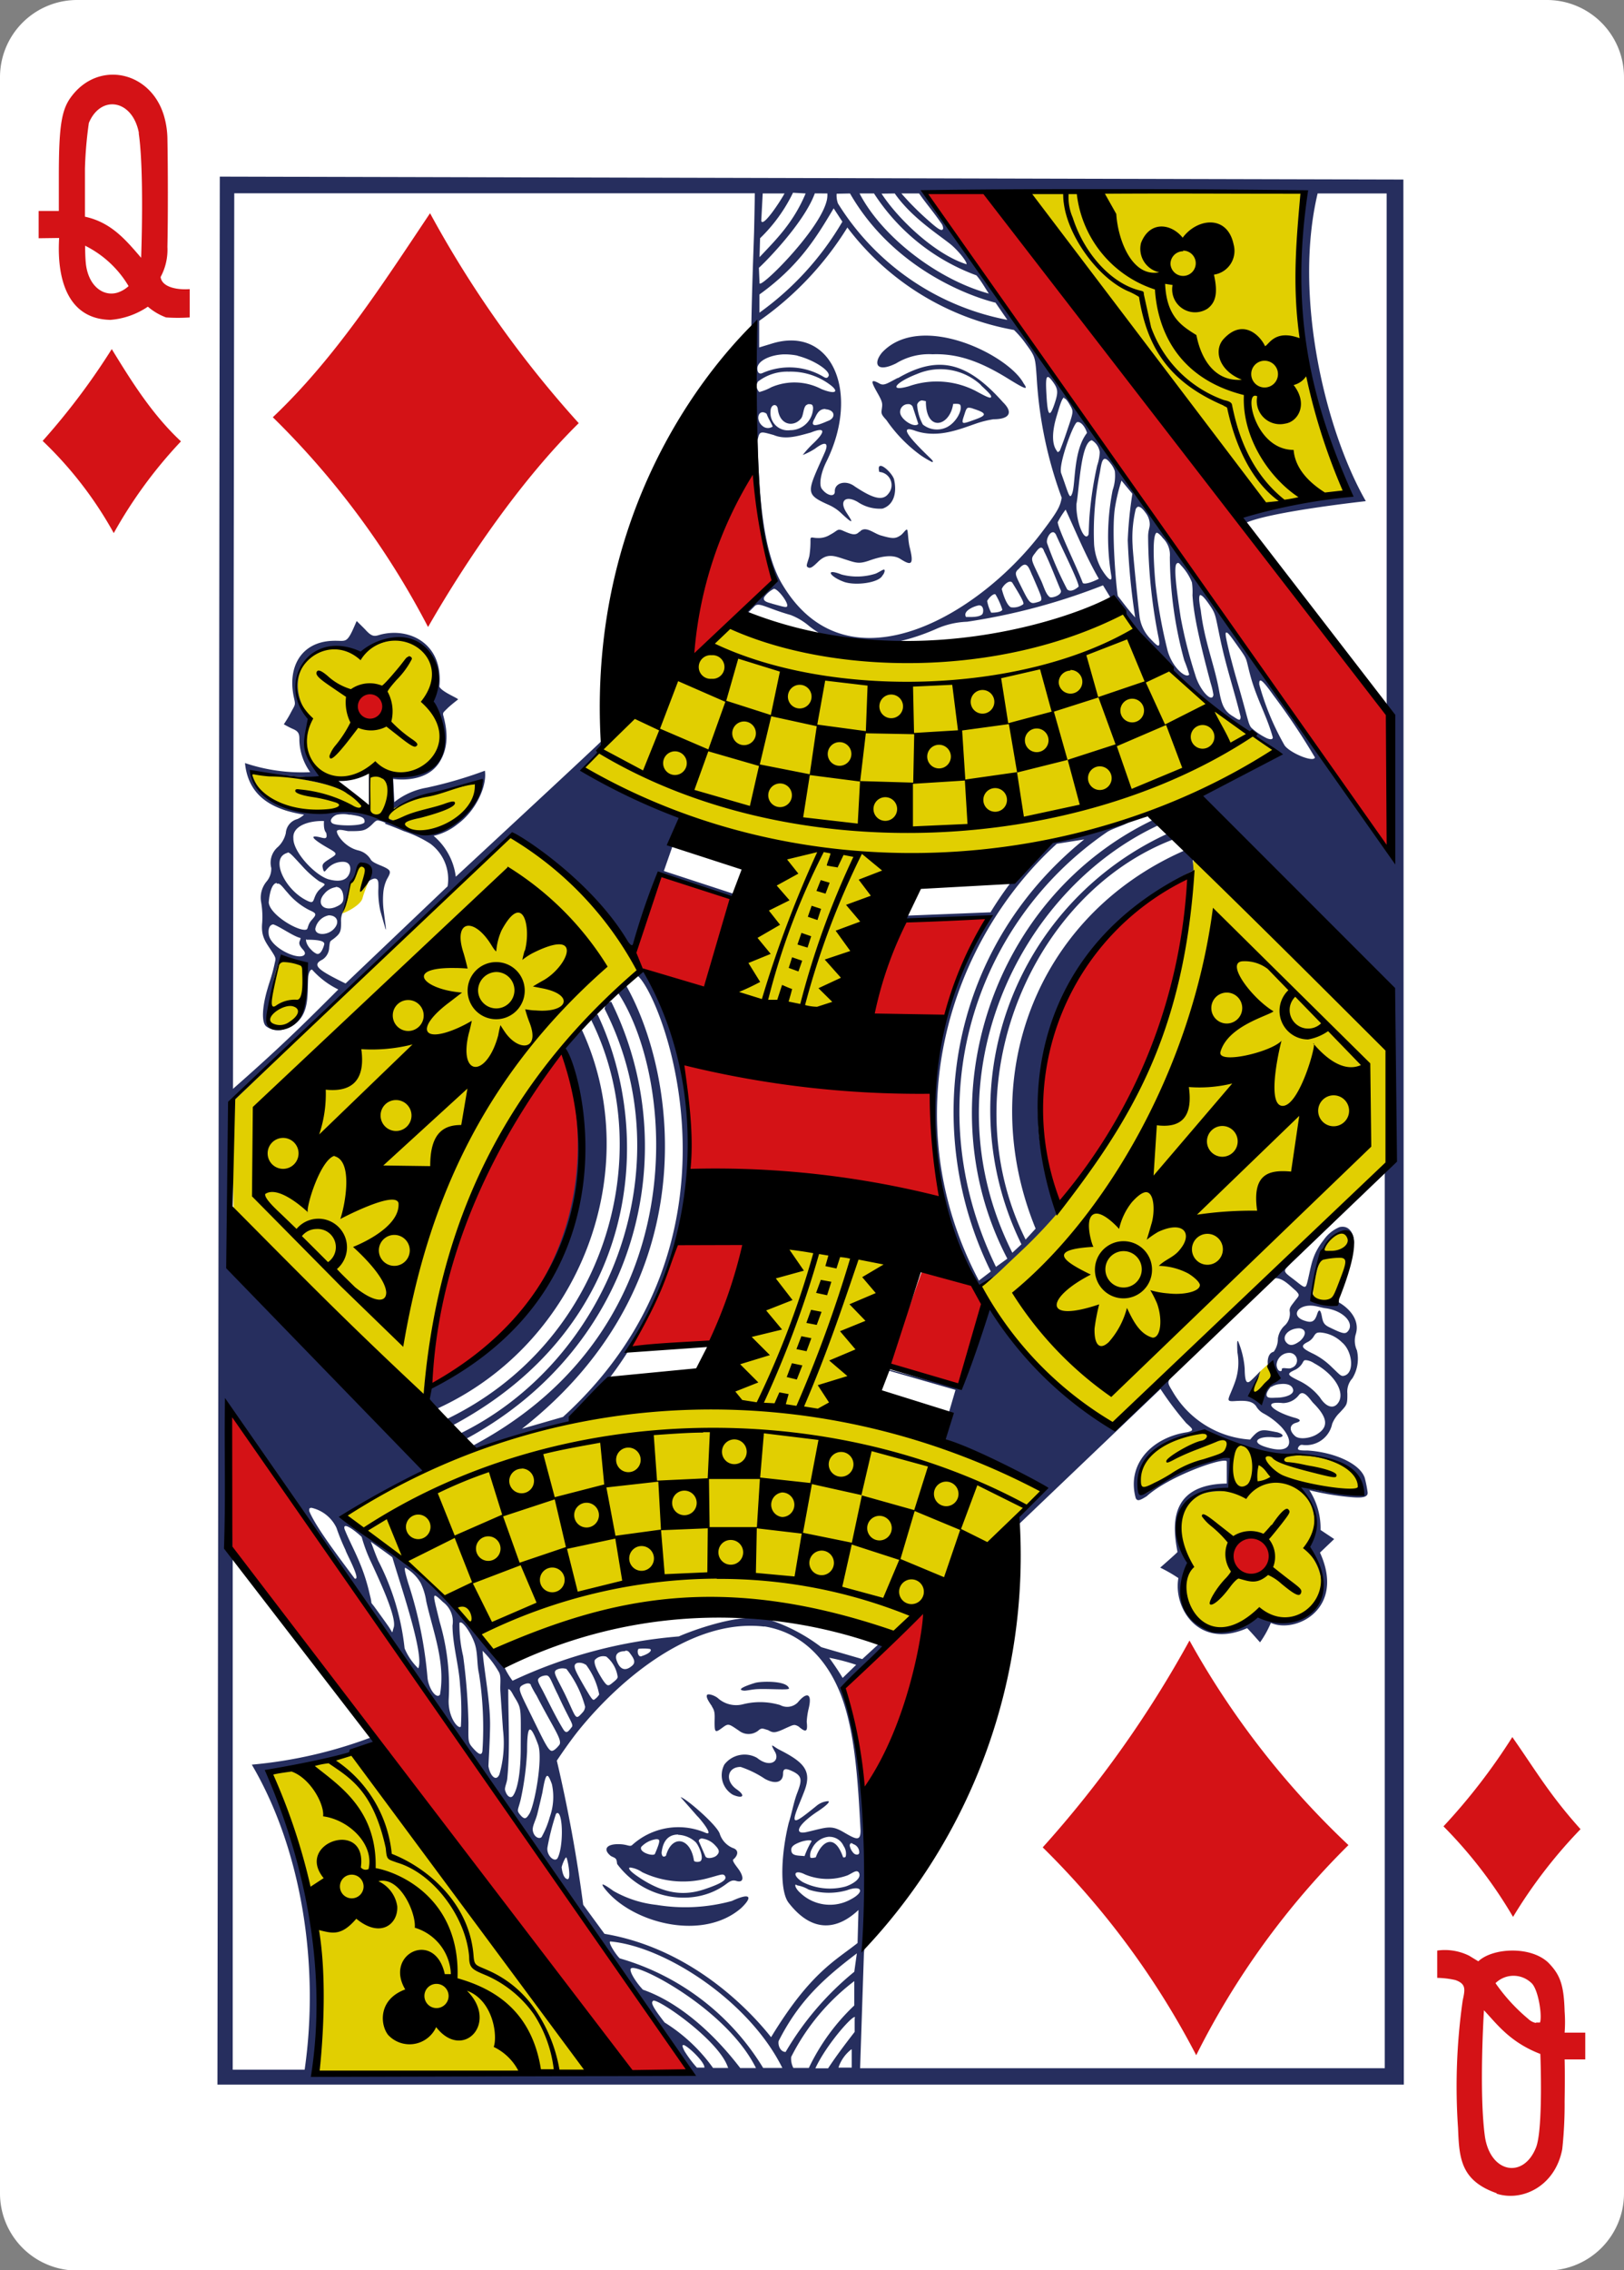 <svg xmlns="http://www.w3.org/2000/svg" viewBox="0 0 178.58 249.45"><rect x="0" y="0" width="178.58" height="249.45" fill="#808080" stroke="none"/><defs><style>.cls-1{fill:#fff;}.cls-2{fill:#e1cf01;}.cls-3{fill:#d41216;}.cls-4{fill:#262e5e;}</style></defs><title>QD</title><g id="Слой_2" data-name="Слой 2"><g id="D"><g id="QD"><path class="cls-1" d="M8.5,0H170.08a8.48,8.48,0,0,1,8.5,8.5V241a8.48,8.48,0,0,1-8.5,8.5H8.5A8.48,8.48,0,0,1,0,241V8.5A8.48,8.48,0,0,1,8.5,0Z"/><path class="cls-2" d="M112.21,21.14s20.23,29.25,27.09,34.44c.51.24,9-1.38,9-1.38C143.93,43.82,141.14,33.07,144,21Zm11.24,46.25c-14,3.94-27.87,7.65-43,1.23L63.94,84.57c-.14.41,21.4,9.69,21.74,8.68l-5.3,16.92,12.22,2.69,5.61-18s16.88-1.62,24.71-4.3c6-2,12.11-3.53,17.43-8a60,60,0,0,1-16.9-15.2Zm-83.9,4.72c-5.29-3.24-9.42,3.44-5.55,6.77-.46,2-.61,4.85,1.27,6.12,1.73,1.1,5,0,5.43,0,0,0,.08,3.51-.18,3.5-.51,0-2.39-1.63-3.56-2-4-1.18-9.49-1.76-9.39-1.56s-1,1.15,3.42,3.91c1.63,1,6.79-.13,10.9,1.17,2.5.79,5,2.1,6.32,1.45a9.46,9.46,0,0,0,4.38-4.83c.18-2-10.32,2.34-9.68,2.41l0-4.06c4.23.46,8-2.6,3.89-7.86,3.09-3.07-1.23-10.4-7.22-5ZM57.16,90.72C46.76,101.2,25.5,120.88,25.5,120.88l.23,14.68L46.5,154.14C48.14,134.41,59.35,116,70,106.79c1-2.8-10.6-15.09-12.87-16.07Zm74.1,3.62c-1.56,12.13-3,28.68-23.57,47.06,3.57,6.08,8.11,12.26,14.64,15.21.46,1,18.88-19.06,30.21-28.56l-.06-12.88ZM38.51,97c0,.26-.8,3.44-1,3.36,0,.17,2.11-.77,2.35-1.65s.68-1.81.71-2c-.47-3.28-1.36-.95-2.06.24Zm-7.58,8.5c-.07,0-.27.18-.3.2-.41.27-1.15,4.42-.89,4.84.12.2-.42,1.68,0,2.22s2.56.27,2.89-.61c.4-1.08,1.77-5.51.72-6a9,9,0,0,0-2.38-.69ZM144.59,140.6c-.34,1.53-.27,2,.42,2.28,1.19.53,1.72-.11,2.68-2.6.57-1.48,1.08-3.71.62-4.6-2.26-1.57-3.46,3.77-3.72,4.92ZM88.87,137a9.11,9.11,0,0,0-2.06.21c-6.08,1.39-5.62,12-6.65,16.25-19.11,2.73-24.16,4-29.4,6.18C42.63,163,40.05,165,37.89,166.71c1.36-.15,16,13.47,16.71,15.39-.93-2.64,28.26-9,43.8-2.61,1.91.68,16.43-14.09,16-15.74,1.88-3.3-18.3-7-20.85-9.07-2.09-11.24,14.11-17.4,2.89-17.08-2,.06-5-.62-7.54-.59Zm50.81,12.63c-.36.42-.77.73-1.19,1.15l-1.06,1.4.77,1.25,2-2.19Zm-14.24,14.14c2.1-.95,9.53-4.56,9.85-3.72l-.15,3.61c-1.14-.37-8.49.84-4.24,8.42-2.68,6,3.29,9.14,7.46,5.15,8.76,3,7.59-5.76,5.78-7.17,1.42-2.21-.37-6.92-1.26-6.93,0,0,7.64,1.72,6.9.36a6.6,6.6,0,0,0-2.47-2.83c-1.95-1.3-5.39-.83-8.18-1.41-3-.62-4.88-1.69-7.38-1.84-3.78.35-7.3,3.66-6.31,6.36ZM40.31,192.21,29.78,195A76.39,76.39,0,0,1,34.36,210a72.43,72.43,0,0,1,.29,18l30.55.15Z"/><path class="cls-3" d="M164.57,241c-4-1.4-4.11-3.93-4.24-7.16a66.82,66.82,0,0,1,.51-14c.26-1.22.41-1.83-.8-2.26a9.85,9.85,0,0,0-2-.24v-3a6,6,0,0,1,3.52.57l1,.61c1.57-1.48,5.72-1.71,7.68.13,1.3,1.32,1.73,2.42,1.81,5.38a15.21,15.21,0,0,1,0,2.33h2.27v2.94h-2.27s.05,1.45,0,4.61a46,46,0,0,1-.26,5.25c-.77,4.08-4.41,5.81-7.23,4.89Zm4.35-5.06c.79-2.1.46-10.24.46-10.24-3.38-1.3-4.82-3.35-6.2-4.8,0,0-.57,9,.11,13.91.62,4,4.27,4.64,5.63,1.13Zm0-13.69c.19,0,.4,0,.42,0,.27-.73-.19-3.79-1-4.4a2.83,2.83,0,0,0-3.89.07,19.85,19.85,0,0,0,3.59,3.92,1.71,1.71,0,0,0,.83.45ZM67.74,228c-13.41-19.13-25.83-37.33-42.32-57.39,0,0,0-7.75.08-15.44l50.65,72.64Zm46.92-25a121.09,121.09,0,0,0,16.14-22.73,92.61,92.61,0,0,0,17.48,22.48,87.6,87.6,0,0,0-16.74,23.09A90.73,90.73,0,0,0,114.66,203Zm44.07-2.31a66.49,66.49,0,0,0,7.57-9.81c2.54,3.62,4.08,6.32,7.5,10.12a54.13,54.13,0,0,0-7.42,9.64,50,50,0,0,0-7.65-9.95Zm-63.86-3.58a79.39,79.39,0,0,0-2.23-11.72l9.25-8.73c-1,7.8-2.53,13.78-7,20.45Zm44.2-27.48c2.07,2.75-1.42,4.27-2.74,3.05-2.67-2.48,1.25-5.05,2.74-3.05Zm-91.7-17.32c-1.54,1,2.75-24,14.54-36.87,7.17,20.53-5.48,32-14.54,36.87Zm58.13-.09-7.82-2.12,3.89-10.94s7.35,1.72,6.72,4a84.19,84.19,0,0,1-2.79,9.06ZM69.27,148a66.43,66.43,0,0,0,5.21-11.26l11.13-1.54-6.45,12.51Zm47.17-15.36c-6.06-12.06,1.08-31.15,14.25-36.4a58,58,0,0,1-14.25,36.4Zm-40.71-3.42a61.38,61.38,0,0,0-.82-12.75l27.55,3.67,1,11.54Zm20.16-18.35c.93-3.67,1.76-6.73,3.56-9.7,2,.06,10.14-1.28,9.11.3-2.21,2.83-3.27,7.42-4.72,10.31-1.52-.16-8.41,1-8-.91Zm-18.25-2.1c-2.78-1-6.59-1.26-8.07-3.41l2.89-9.19,8.59,2.64Zm24.09-87.62,6.72-.06s32.32,41.35,44.44,57.44c-.41,1.64.13,15.52.13,15.52-17.16-24.15-51.29-72.9-51.29-72.9Zm-62,57.7A1.51,1.51,0,1,1,42,76.93c1,1.53-1.31,2.95-2.27,1.93ZM76,72.08c.1-9.58,6.89-21,6.82-20.67-.07,0,1,9.37,2.28,12.32-.35.52-8.78,9-9.1,8.35ZM47.07,68.9A91.12,91.12,0,0,0,30,45.85c6.86-6.5,12-14.52,17.29-22.42A119.18,119.18,0,0,0,63.64,46.5c-6.37,6.26-12.4,15.13-16.57,22.4ZM4.69,48.45a75.51,75.51,0,0,0,7.6-10.09c2.17,3.55,4.46,7.21,7.61,10.14a50.21,50.21,0,0,0-7.39,10.08A42.21,42.21,0,0,0,4.69,48.45ZM4.25,26.18v-3H6.47s0,.24,0-3.81c0-5.66.31-7.4,1.44-8.84,3-3.9,8.64-2.7,10.11,2.16a9.4,9.4,0,0,1,.39,2.54c.06,3.22.07,8.56,0,11.9a6.3,6.3,0,0,1-.75,3.31c.16,1.19,2,1.43,3.2,1.33v3.11a18.78,18.78,0,0,1-2.6,0,6.52,6.52,0,0,1-2-1.18,8.53,8.53,0,0,1-4.12,1.45c-6.37-.13-5.66-8.09-5.64-9ZM9.36,27s0,1.11.07,1.86c.23,2.47,1.83,3.75,3.44,3.31a3.29,3.29,0,0,0,1.27-.73A11.51,11.51,0,0,0,9.36,27Zm5.92-12.35c-.68-3.72-4.19-4.29-5.51-1.14a44.58,44.58,0,0,0-.43,5l0,5.3c2.84.62,4.41,2.45,6.18,4.52,0,0,.36-9.52-.27-13.73Z"/><path class="cls-4" d="M24.17,19.41l-.26,209.66,130.46,0-.05-209.34Zm119.22,1.64c-1.07,11.6-1.25,20.69,4.77,32.72-1.09,1.14-9.28,1.46-11.86,2.81-.05.33.66.89.66.89,2.7-1.25,13.23-2.4,13.23-2.4-4.41-7.68-8-22.47-5.3-33.81l7.59,0,0,55.86s.6,10.78.82,16.86c-4-5.23-9.41-12.53-12.92-18-4.25-6-9-13-13.84-19.58-1.43-2.07-3.48-4.76-5.14-7.18-2.62-3.74-4.79-6.65-7.5-10.68-2.9-4.17-5.68-7.95-9.12-12.79a36.45,36.45,0,0,1-3.06-4.61Zm-49.92.21c4.93,8.56,13.74,11.46,16,12l1.3,1.89A28.13,28.13,0,0,1,92.14,22.35,2.57,2.57,0,0,1,92,21.29Zm-4.88,0c-1.36,3.24-3.27,5.09-5.07,7l.06-2.08a17.64,17.64,0,0,0,3.62-5Zm2.39,0a2.77,2.77,0,0,1-.13,1c-1,3.37-7.52,9.77-7.33,8.81l-.07-1.65c0,.07,4.87-4.66,6.15-8.17Zm-4.71,0c-.51.94-2.4,3.79-2.56,3l.16-3Zm14.8,0c.82,1.18,1.56,2,2.42,3.26a.94.94,0,0,1,.22.61c-.13.33-.52.08-1.59-.87a31.14,31.14,0,0,1-3-3Zm-6.55,0h1.59a22.77,22.77,0,0,0,11.26,9c.55.61,1.14,1.71,1.37,2-5.53-1.49-11.71-6.16-14.22-11Zm3.87,0c1.76,2.53,4.51,4.31,6.06,5.52.83.65,1.93,2,1.83,2.26-3.45-1.09-7.49-4.92-9.34-7.76Zm-6.76,1.57,1,1.53a32.48,32.48,0,0,1-9.12,10l0-2c4.42-3.18,6.32-6.37,8.2-9.53ZM93.18,25A29.51,29.51,0,0,0,111.5,36.26a10.87,10.87,0,0,1,1.34,1.57c1,1.37,1,1.42,1.16,3.67a45.58,45.58,0,0,0,2.75,13.2c-.17.87-.32,1.32-2,3.54-6.86,9.26-21.47,18-28.67,6.07-2.39-3.83-2.63-11.18-2.78-15.76,0,0,0-.32.06-.4.17-.84.41-.7,1.71-.35,1.32.56,2.69.11,4.09-.27,1.58-.64,1.71-.15.18,1.28A11.36,11.36,0,0,0,88.27,50a7.64,7.64,0,0,0,1.36-.7c1.22-.92,1.51-.57,1.05.45-1.92,4.35-2.26,4.52.45,5.73a4.81,4.81,0,0,1,1.26.81c1.85,1.74,1.18.8.67,0-.8-1.25-.08-1.91,1.26-1.13a4.34,4.34,0,0,0,2.72.73c1.25-.4,1.62-1.76,1.26-3.26-.3-.83-2-2.3-1.61-.77a1.45,1.45,0,0,1,1,2.39c-.67.9-1.87.41-3.7-.8-1-.76-2.24-.37-2.19.57,0,.62-.86.48-1.44-.32-.32-.45-.1-1.73.5-2.94,3.8-7.64.6-15.05-6-13l-1.38.42,0-2.92A35,35,0,0,0,93.18,25ZM97,38.73c-1,1.2-.64,2.27,1.54,1.2a6.91,6.91,0,0,1,4-1c2.75-.1,5.21.77,8.25,2.64,2,1.24,2.32,1.33,1.77.56C110.9,39,101.26,34.21,97,38.73Zm-9.32.36c1.91.48,3.74,1.74,3.42,2.26-.12.19-.23.22-.47.1A7.33,7.33,0,0,0,83.83,41c-.36.15-.55-.09-.55-.51,0-.83,1.4-1.49,2.87-1.55a7,7,0,0,1,1.55.14Zm11.06,2.43c-1.13.58-1.52.9-2,.64-1.15-.64-.91-.14-.19,1.13.5.89.5,1.07.42,1.62s-.07.62.51,1.26a15.83,15.83,0,0,0,3.79,3.88,11,11,0,0,0,1.22.72c.17,0,.11-.12-.18-.41-2.08-2-3.72-3.79-1.6-3,2.46.81,4.8-.19,6.72-.85a11.29,11.29,0,0,1,1.81-.44c1.78,0,2.2-.74,1.06-1.86-3.84-4.31-7-5.32-11.56-2.66Zm9.11.8c.79.74,1.21,1.13,1.13,1.32s-.69-.14-1.71-.69a9.32,9.32,0,0,0-7.32-.51c-2.26.65-1.59-.39.93-1.36a6.56,6.56,0,0,1,7,1.24ZM86.73,40.84a7.25,7.25,0,0,1,4.73,1.58c.84.72.23.89-1.14.33a6.43,6.43,0,0,0-5.5-.2,6,6,0,0,1-1.32.53.91.91,0,0,1-.15-1.15,5.27,5.27,0,0,1,3.38-1.09Zm28.5.59c.13,0,.32.21.61.61.51.73.54,1.09.11,2.36-.53,1.55-.74,1.29-.87-.87-.08-1.4-.09-2.11.15-2.1ZM117,43.77c.2,0,.43.32.8,1,.25.51.19.65-.61,3-.34,1-.65,1.76-.66,1.77-.25.19-.21.18-.32,0-.57-.73-.53-2.16,0-3.87.38-1.29.58-1.95.83-2ZM101.36,44c.07,0,.45.08.45.08,0,3.48,2.65,2.78,3,.31,0,0,.66-.07.77.09.31.52-.43,2-1.54,2.5a2.47,2.47,0,0,1-2.56-.33,5.19,5.19,0,0,1-.63-2.17.65.65,0,0,1,.5-.48Zm-1.6.41h.08a.51.51,0,0,1,.56.4l.58,1.77c-.43.51-2-.52-2-1.29a.86.86,0,0,1,.81-.88Zm-10.94,0c.4,0,.55,0,.59.39a2.5,2.5,0,0,1-2.5,2.47,1.91,1.91,0,0,1-2.18-2.05c0-.83.72-.94.8-.28.23,1.89,1.85,2,2.59,1,.27-.41.21-1.42.7-1.49Zm17.71.39a1.51,1.51,0,0,1,.49.11c1.49.48,1.53.71.26,1.17-1.52.55-1.62.62-1.26-.44.19-.59.25-.83.51-.84Zm-15.77.17c1.1.06,1.19,1,.22,1.31-1.44.64-1.93.6-1.37-.34.3-.67.58-1,1.15-1Zm-6.9.33a.74.74,0,0,1,.44.17c.17.5.45.89.67,1.4a.91.91,0,0,1-1.11-.05c-.69-.55-.57-1.51,0-1.52Zm34.67,1.08c.43,0,.86.68,1,1.19-1.5,1.92-1.26,5.51-1.61,6.59-.3.88-.4.12-1.23-2.16-.34-.92,1.35-5.51,1.75-5.61Zm1.53,2a1.78,1.78,0,0,1,.87,1.31,5.16,5.16,0,0,1-.28,1.46,39.27,39.27,0,0,0-.86,5.77c-.06.93-.06,1.76-.1,1.84-.45.88-1.4-1.49-1.32-3.38.3-1.51.46-6.79,1.69-7ZM122.18,51a2.53,2.53,0,0,1,.41.77,4.82,4.82,0,0,1-.24,2.09,26.27,26.27,0,0,0-.14,9.46c.09.7-.39.35-1.12-.84a6.59,6.59,0,0,1-.78-2.64,32.45,32.45,0,0,1,.65-8c.18-1.11.31-2.08,1.22-.84Zm1.14,1.81,1.2,1.45a44,44,0,0,0-.51,5.11,74,74,0,0,0,.82,8.48c-.74-.82-1.09-1.31-1.9-2.35-.09,0-.79-7.13-.3-9.86a20.65,20.65,0,0,1,.69-2.83Zm1.88,2.88c.2,0,.46.22.78.67a2.1,2.1,0,0,1,.45,1.25c0,.37-.17.66-.18,1.32a58.15,58.15,0,0,0,1.17,11.24c.24,1.28-.22.76-1-.06A4.34,4.34,0,0,1,125.35,68c-.07-.22-.81-7.48-.8-8a13.48,13.48,0,0,1,.34-4.06c.09-.17.19-.26.31-.27Zm-4.37,7.91s-1.4.72-1.76.47c-.59-1.61-2.72-5.93-2.76-6.69a8.83,8.83,0,0,1,.87-1.38c1.18,2.55,2.24,5.16,3.65,7.6ZM94.5,58.42c-.42.5-.92.29-1.94-.16-.52-.16-.44.06-1.3.51a2.36,2.36,0,0,1-1.35.35c-.58,0-.79-.21-.79.2A10.4,10.4,0,0,1,89,61.1c-.19.72-.36,1-.25,1.17.3.27.54.11,1.17-.5,1-1,1.74-.72,2.89-.34,1.32.42,1.6.58,2.8.16,1.7-.6,2.73-.6,3.41-.16,1.17.74,1.52.7,1-1.34-.16-.66-.17-1.68-.26-1.86s-.41.37-.72.59c-.59.4-.9.39-2.24,0-.8-.26-1.69-1.11-2.29-.35Zm21.59.27c.52,1.22,2.58,5.31,2.52,5.77-.4.36-.94.62-1.26.3a37.59,37.59,0,0,1-2.18-5c-.25-.51.49-1.79.92-1.05Zm11.1-.15c.15,0,.45.28.68.59a2.57,2.57,0,0,1,.77,2.07,44.05,44.05,0,0,0,1.58,11.35,15.81,15.81,0,0,1,.55,1.57c-.35.51-2-.85-2.45-2.92a56.77,56.77,0,0,1-1.27-7.13c-.27-3.13-.27-5.37.14-5.53Zm-12.4,2c.59,1.14,1.34,3.13,1.85,4.31.23.52-1,.93-1.22.75-.47-.35-.69-1.34-1-1.93-1-2.15-1.16-2.19-.62-2.86.34-.47.74-1,1-.27Zm14.73,1.31c.09,0,.2.09.34.27A5.78,5.78,0,0,1,131.07,64a7.69,7.69,0,0,1,.06,1.41c.11,1.87.6,4.43,2,9.66a8.32,8.32,0,0,1,.3,1.28c-.14,1-1.55-.59-2-2.2a49.79,49.79,0,0,1-1.6-6.32c-.52-3.43-.82-5.94-.35-5.94Zm-16,1.39c1.17,2.73,1.26,2.73.52,2.94s-.82.16-1.74-1.7c-.67-1.36-.8-1.53-.24-2,.86-1,1.09-.05,1.46.78Zm-16.33-.65c-.13,0-.53.29-.92.45a6.69,6.69,0,0,1-3.74.09c-1.86-.74-1.33.23.31.82,1.27.43,3.8.09,4.19-.7.24-.26.33-.67.16-.66Zm14.12,1.43c1,1.62,1.36,2.27,1.19,2.39a1.82,1.82,0,0,1-1.34.32c-.43-.21-.8-1.21-1-2,.13-.39.82-1.07,1.14-.72Zm-26.21.68c.47,0,1.68,1.64,1.44,1.94-.07.15-.53,0-1.59-.29-.36-.13-1.16-.23-.91-.75a3,3,0,0,1,1.06-.9ZM110.22,67c-.1.27-.89.34-1.23.32a4.61,4.61,0,0,1-.44-1.28c.11-.24.65-.86.91-.73a7.76,7.76,0,0,1,.76,1.69ZM132,65.4c.17,0,.46.3.89.91.81,1.16.7,1.08,1.28,3.85.66,3.14,1.45,5.38,2.25,8.58,0,.53-.2.39-.8,0-1-.59-1.28-1.24-1.58-2.94-.52-2.81-1.62-5.42-2-8.74-.22-1.1-.24-1.7,0-1.69Zm-24.33,1.12c.57,0,.49.86.32,1-.41.37-1.56.26-1.76.28-.44-.7,1.06-1.25,1.44-1.28Zm27.23,3c.17,0,.62.66,1.46,1.84s.63,1,1.12,2.83c.69,2.59,1.82,4.45,2.48,6.84,0,.27-.32.23-.64.1A7.14,7.14,0,0,1,137.63,80c-.36-.38-.36-.87-1.4-4.48-.38-1.3-.48-1.64-1-3.62-.39-1.65-.57-2.42-.38-2.39ZM47.12,77.24c2.75,5.07,1.73,7.32-4.19,8-.43-.06,0,2.6,0,3.79,3-1.7,6.56-2.1,9.86-3.16-.9,2.88-2.48,6.15-7.26,5.64-5-3.86-10.89-1.54-14.89-3.11a5.28,5.28,0,0,1-3-3.64,49.59,49.59,0,0,0,8.08.64c-2.76-2.12-2-5.06-1.56-6.41-3.23-4.07-.54-8.64,4.15-7.58a9.84,9.84,0,0,1,1.44.58c4.52-4,9.77-.25,7.44,5.24Zm91.49-2.46c.18,0,.6.47,1.42,1.63a74.86,74.86,0,0,1,4.56,6.82c-.11.59-2.67-.45-3.32-1.3a28.72,28.72,0,0,1-2.8-6.73c0-.27,0-.41.14-.42ZM38.47,89.51c1.28.19,1.64.3,1.62.8s-3.1.48-3.54.16.1-.8.45-.93a3.32,3.32,0,0,1,1.47,0ZM127,90c-18,8.48-25.29,31-16.23,48.31l-1.25.9c-8.88-18.27-2.27-37.85,12.16-47.74.58-.42,1.88-.74,2.48-1.14,0,0-5.89,1.35-7.88,2.13a4.79,4.79,0,0,0-2.87,1.79,39.82,39.82,0,0,0-4.49,6l-9.27.37v.34l9.09-.21c-9.37,15.43-7.06,30.1-1.28,40.37l.15.1c.33.22,1.22-.43,3-2.16l2.12-2a55.24,55.24,0,0,0,3.86-4.12c-6.3-12.84-.09-29.69,14.65-37.31a16.43,16.43,0,0,0-.16-1.7s-.55-.5-.88-.45c-16.42,7.23-23,25.2-16.32,41.53l-1.1,1.2c-8.39-16.91.61-38.06,16.31-44,0-.38-.35-.87-.77-.57a33.42,33.42,0,0,0-16,45.09l-1,.93c-9.45-18.76.51-39.78,16.11-47,.46-.1-.41-.67-.41-.67Zm-91.37.17s-.11,1,.24,1.34c.16.72-.1.64-.7.49-1.5-.35-.33.49.89,1.18s1,.66,0,1.32c-.7.44-.63.61-.54,1,.14.51.24.17.53-.1a2.27,2.27,0,0,1,1.65-.7c.82,0,.91.66.76,1.17-.33,1.07-1.43,1-2.34.75-1.48-.44-3.9-3-3.86-4.52-.11-1.36,1.75-1.94,3.38-1.88Zm6.67.33c.58.21,1.3.49,2.1.83a12.91,12.91,0,0,1,2.93,1.39,4.85,4.85,0,0,1,1.89,4.67L38,108.07s-.65-.31-1.24-.62c-1.91-1-2.36-1.48-1.31-2a1.64,1.64,0,0,0,.75-1.36c.1-.74.06-.61.5-.94.76-.59.8-.83.81-1.79a2.23,2.23,0,0,1,.3-1.34,6,6,0,0,0,.5-1.75c0-.13,0-.44.06-.55a1.54,1.54,0,0,1,.45-.91,4.3,4.3,0,0,0,.47-1c.31-.89.25-.76.76-.66.74.14.64.57.56,1.26a1.45,1.45,0,0,1-.19.49,2.71,2.71,0,0,1,.65-.34c.24-.05.47,0,.53.4a7.29,7.29,0,0,1,0,.88,9.94,9.94,0,0,0,.23,2.28c.83,2.89.67,2.49.38.08a9.18,9.18,0,0,1-.06-2.12,4.21,4.21,0,0,1,.39-1.45c.5-.87.52-1-.55-1.47-.4-.16-1.08-.43-1.22-.71a2.19,2.19,0,0,0-1.36-1c-1.62-.38-2.57-2-2.33-2.18s.81,0,1.22.06c1.48,0,1.79,0,2.46-.59.34-.3.5-.57.78-.59a2.85,2.85,0,0,1,.88.29Zm76.92,1.74c-15.18,12.28-17.84,32.15-10.27,47.48l-1.31,1c-9.52-18-3.13-37.38,8.57-48ZM31.62,93.67c.27,0,.56.37,1.62,1.51a11,11,0,0,0,1.86,1.66c.89.42.7.25-.05,1-.75.87-.34,1.59-1.24,1.15-2.37-1.11-4-4.37-2.49-5.16a.93.93,0,0,1,.3-.11ZM30.44,97.1l.19,0c.28.07.64.62,1,1A7.56,7.56,0,0,0,34,100c.83.37.85.46.27,1.1a1.8,1.8,0,0,0-.38.67c-.06.16-.07.36-.25.39-.91.18-4-1.67-4.09-3,.1-1.2.4-2.09.87-2.13Zm6.48.36c.53,0,.84.46.84,1.23,0,.53-.3.74-.91,1-1.3.49-2.1-.44-1.19-1.47a2,2,0,0,1,1.26-.73Zm-.79,3.12c1,0,1.26.83.54,1.54s-2,.67-2-.06a1.88,1.88,0,0,1,1.49-1.48Zm-6.08,1c.67.2,2.28,1.36,3,1.49,0,.39-.43.5.23,1.24.31.33.33.56.07.7-.81.43-3.61-.93-3.8-2.33-.09-.69.14-1.08.51-1.1Zm3.66,1.68c1,0,2.06.07,1.94.53s-.43,1.21-.87,1a1.89,1.89,0,0,1-.57-.44c-.52-.49-.65-1.15-.5-1.14Zm36.45,4c2.81,2.54,13,29.1-8.25,48.44L57.4,157c20.42-16,17-38.79,11.51-48.6,0-.29-.08-.26-.59.2s-.49.49-.31.57c6.22,9.58,8.55,36.63-16,49.68-.42.43.42.37.42.37,0-.35,11-3,10.27-3.1,10.25-9.06,19.17-30.67,8.06-49.5-.27-.18-.63.58-.63.58Zm-3.54,3-.14.59c8.9,17.47.41,38.88-16.14,46.8a6.27,6.27,0,0,0,.88.48C70,148,75.4,126.63,67.21,110.07Zm-1.48,1.23-.11.64C72.4,127,66.55,147.62,49,156c-.17.91,0,.64.83.6,20.34-10.91,22.25-31.65,15.88-45.13Zm-1.27,1.79c-.57.76-1.62,1.15-2,2.12,5.1,16-2,30.8-14.66,37,0,.78-.58,2.73.8,2.42C64,147.57,71,128.34,64,113.2l-.1.07Zm80.24,30.19c.59,0,1.12.22,1.66.29,2,.26,3.27,1.71,2.39,2.59-.29.29-.7.12-2-.51-.59-.29-.69-.56-.81-1.21s-.3-.87-.5-.26-.42,1-1.1.84c-1.9-.44-1.18-1.75.35-1.74Zm-21.22,13.3c-4.77-2.7-10.65-7.58-14-13.12a78.48,78.48,0,0,0-3.64,8.85l-7.49-2-.08.1,7.39,2.13-.72,2.46c-.07.27-1.22,3.08-1.22,3.08l11.54,5.39a18.26,18.26,0,0,1-2.49,2.88,2.28,2.28,0,0,0-.57,1.36l16-15.27a36,36,0,0,0,2.83,3.75c.72.65.95.81.11,1-3.76.55-6.69,3.4-5.67,7.22.17.42.5.26,1.21-.18,2.5-2.26,8.6-4.36,8.81-3.83l0,2.43c-6.58.1-5.9,4.93-5.42,7.52,0,.06-1.9,1.72-1.9,1.72a16.62,16.62,0,0,1,2,1.15c-.58,3.22,2.17,7.89,7.56,5.5.47.48.91,1,1.42,1.56a11.06,11.06,0,0,0,1.19-2.14c2.68,1.21,8.24-1.5,5.4-7.72l1.56-1.49-1.5-1a7.64,7.64,0,0,0-1.23-4.37,29.16,29.16,0,0,0,4.4.75c1.16.11,2.13.13,2-.57a13.09,13.09,0,0,0-.31-1.54c-.56-1.62-3.45-2.82-6.27-3-.46,0-.95,0-1.05-.13s.15-.54.45-.49a2.93,2.93,0,0,0,3.29-2.31,3.51,3.51,0,0,1,.82-1.22c.8-.87.86-.85.85-2.12a2.17,2.17,0,0,1,.55-1.66,4.11,4.11,0,0,0,.5-3.08,2.51,2.51,0,0,1-.13-1.76c.47-1.46-.57-2.79-1.93-3.55-.11,0-.07.07-.16.18a4,4,0,0,1-2.74-.5c-.31-.15,1.05-8.06,3.87-7.36a8.5,8.5,0,0,1,.66,1.45c.26,0,.16-2.36-1.48-2a4,4,0,0,0-1.75,1.42c-1.31,1.68-1.33,2.75-1.77,4.54-.21.84-.24.8-1.4-.12-.84-.65-1.25-.87-1-1.25.13-.17.68-.72.68-.72l10.21-9.82v98.38H94.58L95,214.62c1.08-8.89-.83-27.56-2.27-29.31,1.12-1.26,4.57-4.27,4.37-4.4l-.45-.28-1.83,1.68L90.31,181a19.54,19.54,0,0,0-5.92-3.08c-3.32-.85-9.73,1.86-9.73,1.9a53,53,0,0,0-18.3,4.87,9,9,0,0,1-1-1.71C50,175.6,44.86,171.49,37.78,166.48l9-4.95L25.5,139.33l-.18-18L56.09,91.88c.18-.51,9.82,6.81,13.41,12.76a71.27,71.27,0,0,1,3-8.41c.11-.26,6.12,2.22,7.9,2.33a.71.71,0,0,0,.49-.27L73,95.71l1.62-4.64s.57-1.27-.07-1.48c-3.62-1.17-7-3.23-10.47-5,0,0,1.62-1.8,1.64-1.88s.68-1,.52-1.37c-1.76,1.71-16.12,15-16.12,15a7,7,0,0,0-2.44-4.49,6.56,6.56,0,0,0,2.64-1.29c2.1-1.54,3.25-4.27,3-5.87a46.44,46.44,0,0,1-6.37,1.86,7.89,7.89,0,0,0-3.59,1.59l-.13-2.55s3.41.59,5-1.69c1.36-2,.8-4.22.49-5.37,0-.25,0-.22.55-.76.43-.4,1.1-.91,1.1-.91,0-.15-1.76-.81-2.06-1.41.48-4.73-3.3-6.55-6.49-5.71-.6.18-.88.29-1.6-.5-.1-.12-1-1-1-1s-.37.87-.56,1.25c-.63,1.24-.8.86-2.16.93-3.42.16-4.94,2.93-4.16,6.32.18.8.1.68-.42,1.68-.27.52-.71,1.17-.71,1.17s.63.36,1.06.54c.63.28.66.61.65,1.24a6.31,6.31,0,0,0,1.19,3.48,19.63,19.63,0,0,1-7.17-1c.37,3.74,3.12,5.13,6.49,5.67a2.52,2.52,0,0,1-.72.48,1.71,1.71,0,0,0-1.28,1.54,3,3,0,0,1-.85,1.51,2.28,2.28,0,0,0-.75,2.33,2.17,2.17,0,0,1-.53,1.5,2.79,2.79,0,0,0-.58,2.28,9.41,9.41,0,0,1,.11,2.25c-.15,1.55.41,2.13,1.11,3.22.46.71.37.73.26,1.25-.26,1.23-.52,1.86-.79,2.8-.62,2.1-.64,3.69-.14,4.1a2.14,2.14,0,0,0,2,.31c3-.92,2.47-3.85,2.63-5.82.08-.5.25-.75.42-.72a9.38,9.38,0,0,0,2.88,2.18c-4,4-6.56,6.51-11.58,10.92l.14-98.41H83s0,.73-.08,4.29c-.25,7.24-.55,14.82-.08,22.2a68.83,68.83,0,0,0,.39,7.6c.36,2.46.52,5.11,1.67,7.4.46,1.25.48,1.15-1.28,2.78a6.79,6.79,0,0,0-1.57,1.79c0,.06,0,.24.09.14s.73-.71.8-.79c.48-.56,1.28.16,4,.93a7,7,0,0,1,1.86,1.07c4.07,3.43,9.8,2.36,14.08.49a9.09,9.09,0,0,1,3.47-.82,68.47,68.47,0,0,0,14.94-4l.94,1.54a.64.64,0,0,1,.61.32C127,74.06,140.58,83,140.34,82.62l-8.88,4.92c6.47,8,21.24,21.52,21.24,21.52l-.34,19.47a126.53,126.53,0,0,0-10.94,10.37c-1,1-1.71,1.55-1.33,1.57.91-.13,1.69.76,2.42,1.38.47.52.36.47-.18,1.18-.38.5-.52.65-.52,1a1.78,1.78,0,0,1-.61,1.69,2.42,2.42,0,0,0-.68,1.37,2.38,2.38,0,0,1-.46,1.45c-.67.14-.73,1.11-.61,1.55a1.39,1.39,0,0,1,.44,1.28c-1.34,1.46-2.74,2.71-1.84.68a6.06,6.06,0,0,0,.54-1.38s-.64.67-1,1c-.51.48-.7.2-.72-1.28a9.7,9.7,0,0,0-.72-3c-.11-.16-.13.13-.08,1.21a6.34,6.34,0,0,1-.26,3.25c-.68,1.91-1.16,2.18-.06,2.11s1.92-.06,2.37.55a2.09,2.09,0,0,0,.77.78,8.08,8.08,0,0,1,2,1.5c1.54,1.67,1.1,3.17-1.87,2.16-1.57-.54-.55-1.21,1.14-1,1,.09,1.2-.29.31-.56-1.66-.31-1.93-.5-3,.8A10.66,10.66,0,0,1,129,153c-.52-.88-.68-1.05-.32-1.54.14-.2.06-.14-.19.13s-.91.5-1.14.7c-1.54,1.54-3.11,3.2-4.5,4.45Zm20-10.81c.78.1.77.75.07,1.39-.66.49-1.11.59-1.47.21-.65-.65.18-1.61,1.4-1.6Zm2.28.46a3.8,3.8,0,0,1,2.39,1.08c1.14.94,1.4,3.24.35,3.64-.44.16-.5,0-1.44-.89a8,8,0,0,0-2-1.46c-1.37-.65-1.54-.9-.62-1.35a1.67,1.67,0,0,0,.57-.52c.24-.38.31-.5.74-.5Zm-1.48,3.05a2,2,0,0,1,.8.32c2.32,1.26,3.45,3.25,2.66,4.36-.51.74-1.34.46-2-.58a6.5,6.5,0,0,0-2.4-1.89c-1.24-.62-1.26-.72-.37-1.14a1.88,1.88,0,0,0,.83-.74c.2-.37.22-.34.46-.33Zm.74,4.72c1.74,1.75,1.54,2.69.41,3.4-.78.49-2,.61-2.43.21-.66-.58-.64-1.24.09-1.45s.42-.42-.21-.58c-2.27-.65-3.67-1.85-1.2-1.59a2.23,2.23,0,0,0,1.76-.91c.54-.65,1.26.61,1.58.92Zm-119.3.67,51.06,73.09L35,227.86a26.28,26.28,0,0,1,.18-4.91,50.55,50.55,0,0,0-1.67-16.9,61.37,61.37,0,0,0-3.65-10.48c-.31-.72-.26-.79.73-.91a39.46,39.46,0,0,0,9-2.41c1.36-.12,3.35.4,3.24.24S41,190.84,41,190.84a49.79,49.79,0,0,1-13.31,3.07c5.5,9.35,7.46,22.08,5.81,33.52l-7.91,0,0-56.29Zm9.13,10.83a4,4,0,0,1,2.74,2.2,23.09,23.09,0,0,0,1,2.45c0,.21,1.78,3.4,1,3.12-1.55-2.1-4.31-5.68-5-7.43,0-.23,0-.33.23-.34Zm5.51,3.2a17.06,17.06,0,0,0,1.06,2.82c1.1,2.37,2.81,6.09,2.46,7.14-.24.72,0,.68-.62-.2-.3-.43-1.26-1.76-1.49-2.07-.56-.75-.18-.06-.5-1.28-.76-3.45-2-5.26-2.79-7.27-.28-1,1.52.48,1.88.86Zm1,.52c.15.11,2.17,1.53,2.38,1.73.72,2.55,3.58,10.72,2.84,12.19a6.66,6.66,0,0,1-1.5-2.2,27.23,27.23,0,0,0-2.9-9.63c-.38-.88-.67-1.76-.82-2.09Zm3.81,2.87a4.64,4.64,0,0,1,1.68,1.67,7,7,0,0,1,.61,2c.74,3.33,2.14,6.71,1.51,10.27-.4.53-1.25-.68-1.37-1.86a45.68,45.68,0,0,0-2.14-10.46c-.26-.9-.47-1.61-.29-1.64Zm3.25,3.06c.13,0,.42.26.88.7a2.67,2.67,0,0,1,1.05,2.58c0,2.09.72,4.46.83,6.56a29.11,29.11,0,0,1,.09,4.54c-.26.36-1.44-1-1.34-3a25.1,25.1,0,0,0-1-8.53c-.48-2-.73-2.8-.52-2.85ZM142.11,163c3.65,2.35,2.36,6.67,1.58,7.2,5,6.37-2.79,9.62-5.28,7.33-3.68,3.66-10,.6-7.56-5.43,0,0-4.62-8.82,4.49-8.23,0,0,.16-3.57-.1-3.73-3.25-.22-7.67,2.91-8.92,3.78-.69.42-.85.22-.85.22-.17-1.85-.18-2.7.58-3.73,1.31-1.81,3.48-2.41,6.33-3,3.53,1.09,6.88,2.79,10.15,2.53a11.22,11.22,0,0,1,5.38,1.24c1.18.55,1.79,2.63,1.79,2.63-1.84,1-7.59-.77-7.59-.77Zm-1.73-13.08a1.4,1.4,0,0,1,1.42-1.26.84.84,0,0,1,.24,1.64c-.25.2-1-.1-1.09.13.05.39-.34.22-.41.08a1,1,0,0,1-.16-.59Zm-.59,2.49a2,2,0,0,1,1-.32c.54-.06,1.25,0,1.4.59s-.93.9-1.8.91c-.45,0-1,.1-1.1-.22s.31-.83.49-1ZM29.38,112.11c.7-2.44.26-3.81,1.44-6.82l2.85.94a16.33,16.33,0,0,1-.45,4.61c-.58,1.64-2.47,3-3.84,1.27Zm21.27,66.17c.34,0,1.17,1.22,1.54,2.29s.23,2.27.48,3.34a38.58,38.58,0,0,1,.38,8.5c-.08.56-.44.33-.93-.2-.71-.77-.61-.79-.61-2.93a65.15,65.15,0,0,0-.58-7.29,15,15,0,0,1-.41-3.61c0-.08.07-.11.13-.1Zm33.4.44c3.68.59,6.61,3.09,8.3,7.23s2,9.93,2.28,15.2c0,1.26-.54.95-1.9.16s-1.8-.51-4,0c-1.35.32-1.23-.61,1-2.14.76-.49,1.64-1.15,1.35-1.25a2.21,2.21,0,0,0-1.31.53c-2.19,1.77-2.79,2.2-2.16.48.16-.44.67-1.64.88-2.22.79-2.16-.12-3.09-2.81-4.45-.67-.35-1.12-.92-.44.28.54,1-.59,1.77-2,.62a2.8,2.8,0,0,0-3.58.73,2.49,2.49,0,0,0,.93,3.33c1.07.46,1.46.13.43-.59-1.33-.91-1.07-2.47.42-2.47a11.13,11.13,0,0,1,2.67,1.31c1.17.64,2,.37,2-.58,0-.64.37-.58,1.14-.2,1,.51.93,1,.38,2.42-.37,1-.56,2.15-.9,3.2-.87,3.53-1,7.54,0,8.79,2.58,3.32,5.32,3,7.67.78l-.1,3.63c-2.4,1.92-5.19,3.23-9.51,10.35-1.5-1.89-8-9.62-18.32-11.36l-2.34-3.19a161,161,0,0,0-2.9-15.84s1.28-1.94,2.44-3.38c4.66-5.73,12.52-12.28,20.37-11.35ZM70.54,182c-.4.13-.53-.67-.31-.82a5.24,5.24,0,0,1,1.12,0c.37,0,.36.44-.81.81Zm-17.48-.6a10.79,10.79,0,0,1,1.76,2.27c.34.5.15,1.33.2,2.15.08,1.16.21,3.07.29,4.25a12.48,12.48,0,0,1-.39,4.9c-.34.83-1,.25-1.21-.88,0-.27.18-3.08.18-4.63,0-2.65-.67-5.93-.83-8.06Zm15.68,0a.43.43,0,0,1,.44.15c.56.71.78,1.15.28,1.53-.68.57-1.29.43-1.66-.64-.25-.76.32-1,.94-1Zm-2.08.63a3.47,3.47,0,0,1,1.26,2.23c0,.2-.22.38-.63.71s-.52.34-1-.36c-.7-1.09-1-1.82-.89-2.19a1.22,1.22,0,0,1,1.23-.39Zm24.49.13a22.4,22.4,0,0,1,3,.78l-1.49,1.44c-.44-.74-.95-1.48-1.48-2.22Zm-26.72.76a7.9,7.9,0,0,1,1.46,3.28,1.75,1.75,0,0,1-.59.59c-.18,0-.34-.27-1-1.38-1.09-1.91-1.4-2.44-.84-2.67a1.22,1.22,0,0,1,.93.18Zm-2.17.44a11.81,11.81,0,0,1,2.08,4.18,1,1,0,0,1-.22.57c-.91,1-.67.82-2-1.95-1.14-2.29-1.44-2.51-.69-2.77a1.5,1.5,0,0,1,.85,0Zm-2.17.75c.39,0,.51.65,1.28,2.16,1.29,2.84,1.77,3.24,1.48,3.54-.36.46-.57.77-.91.22-.78-1.26-1.55-2.87-2.28-4.29-.58-1.06-.63-1.19-.26-1.45a1.32,1.32,0,0,1,.69-.18Zm23,.8c-.48.14-2.43.76-1.24.87.25,0,.85-.13,1.28-.16,1.21-.09,3.72.14,3.63-.09-.22-.87-3-.79-3.67-.62Zm-24.72.27a11.66,11.66,0,0,0,.63,1.14c1.83,3.55,2.85,4.84,2.52,5.4-.26.34-.68.76-.92.66-.4-.16-.92-1.32-2.24-4s-1.49-2.91-.8-3.26c.29-.14.64-.23.81,0Zm-1.83,1.25c.84,1.37.73,1.19.72,5.65,0,2.77-.36,4.55-.83,5.22-.24.36-.67.15-.88-.55-.1-.32.18-.79.23-1.3.33-3.34.1-6.68.11-9.84.26,0,.51.6.65.82Zm21.74,1.09c.39.56.3,1,.3,1.77,0,1.07.07,1.14.8.6s.71-.5,1.87.28a1.71,1.71,0,0,0,2.13,0c.39-.36.54-.2,1.07-.06.57.32.74.37,2-.23.84-.37.88-.43,1.37-.16.88.77,1,.49.89-.52a8.07,8.07,0,0,1,.21-1.44c.44-1.8-.27-1.82-1.2-.68a1.64,1.64,0,0,1-1.94.28,7.72,7.72,0,0,0-4.06-.09,3,3,0,0,1-2.78-.67c-.34-.29-1.11-.55-1.2-.33s.09.57.56,1.24Zm-20,2.53c.19,0,.47.51.9,1.68.54,1.51-.41,6.77-1,7.63-.3.45-.49.73-1.11-.11-.25-.36-.06-.48.19-1.52a32,32,0,0,0,.7-5.3c0-1.53.09-2.34.3-2.38Zm1.9,5.09c.14,0,.29.32.51.92a6.6,6.6,0,0,1-.24,3.62,9.83,9.83,0,0,1-.85,2.1c-.13.35-.82.23-1-.56-.12-.5.29-1.11.49-1.91s.43-1.81.55-2.32c.21-1.24.36-1.86.55-1.85Zm14.72,2.34h-.06s1.44,1.63,1.83,2.08c.21.17,2,2.32.87,1.82a7.56,7.56,0,0,0-8,1.34c-.26.25-.46,0-1.22-.06-1.55-.11-2.11.5-1.17,1.27.14.11.45.17.58.35s.09.48.15.57c3,4,8.56,4.76,12,2.16.44-.33.69-.45,1.1-.32.81.24.88-.44.16-1.39-.31-.42-.69-.89-.47-1,.44-.38.66-1-.11-1.24a2.52,2.52,0,0,1-1.42-1.57c-.35-1-3.76-3.92-4.28-4Zm-13.61,1.74c.64,0,.68,3.83,0,5-.37.44-1.22-.38-1.09-1.22a26.8,26.8,0,0,1,.94-3.69.3.3,0,0,1,.19-.09Zm13.28,2.4a3,3,0,0,1,1.9.78c.32.29.88,1.55.64,2-.06.26-.74.24-.8.06-.37-2.55-2.43-2.91-3.08-.54,0,0-.43.36-.48-.33.15-1.35.78-2,1.82-2Zm16.59.22a1.69,1.69,0,0,1,1.6,1A1.5,1.5,0,0,1,93,204c-.07.16-.29.09-.29.09-1-2.87-2.47-1.54-3,0,0,0-.54.16-.61,0a1.41,1.41,0,0,1,.19-.94,2.25,2.25,0,0,1,1.93-1.32Zm-14,.18a2.34,2.34,0,0,1,1.48.76c.48.49.53.77.14,1.13-.23.22-1.06.43-1.22.06l-.71-1.64c-.06-.15.15-.3.31-.31Zm-5,.08c.42,0,.51.09-.14,1.61-.14.32-1.81-.15-1.5-.77a2.78,2.78,0,0,1,1.64-.84Zm16.73.12c.17,0,.31,0,.36.09a9.72,9.72,0,0,0-.78,1.65c-.59-.07-1.31,0-1.43-.48s.11-.74.95-1.06a3.45,3.45,0,0,1,.9-.2Zm4.89.41a.94.94,0,0,1,.7,1c-.06.21-.36.21-.57.05a1.66,1.66,0,0,1-.48-.9c.07-.27.15-.27.35-.19Zm-31.5,1.47c.19.37.54,2.44.13,2.39s-.58-.73-.65-1.29c0-.12.34-1.09.52-1.1Zm7,1.11a3,3,0,0,1,1.34.52,10.41,10.41,0,0,0,7.06.7c1.43-.37,1.79-.58,2-.34.34.42-.19.83-2.21,1.51-2.2.74-4.49.61-7.5-1.51-.81-.57-.91-.85-.68-.88Zm25.17.57c.37.7-.9,1.36-1.54,1.54a6.63,6.63,0,0,1-4.61-.49,2.9,2.9,0,0,1-.29-.19c-.95-.71-.55-1.21.5-.67a6.4,6.4,0,0,0,4.7.1c.61-.29,1-.66,1.24-.29Zm-28.16,1.3c-.13,0,.09.34.53.83,3.1,3.48,10.5,5.36,14.66,1.78,1.3-1.23,1.11-1.78-1-.8a19.41,19.41,0,0,1-8.29.43,12.19,12.19,0,0,1-4.75-1.54c-.71-.52-1.09-.73-1.2-.7Zm21.39.1a3.59,3.59,0,0,1,1.24.46,7.25,7.25,0,0,0,4.22.07c1.64-.6,2,.17.42,1A4.72,4.72,0,0,1,88,208c-.44-.38-.67-.87-.48-.91,0,0,.1.07.13.07Zm-20.56,6.16c6.1.56,15.32,6.62,18.91,13.9H83.92A27.25,27.25,0,0,0,68.16,215.2c-.27-.2-1.23-1.59-1.09-1.84Zm27.1,1.33-.28,2a32.59,32.59,0,0,0-7.55,8.81c-.58,0-.86-.72-.77-1.2,2.23-4.39,4.89-6.82,8.6-9.63Zm-24.68,1.58c1.4-.1,10.52,4.8,13.59,11H81.4c-3.45-4.5-7.29-7.43-10.7-8.61-.83-.87-1.74-2.34-1.21-2.38Zm24.4,1.4v2.72a23.22,23.22,0,0,0-5,6.87h-1.7a2.23,2.23,0,0,1-.24-1.21,24.05,24.05,0,0,1,7-8.38Zm-13.84,9.59H78.41a18.66,18.66,0,0,0-5.33-5c-.77-1-1.64-2.14-1.29-2.33,0-.71,7.28,4.19,8.26,7.29Zm13.88-5.53,0,1.57c-1.1,1.42-2,2.61-2.92,4h-1.4c1.27-2.75,4.48-6.28,4.36-5.53Zm-18.81,3c.5.14,2.35,1.9,2.29,2.49l-.83,0a13,13,0,0,1-1.35-1.8c-.2-.38-.34-.74-.11-.66Zm18.49.49h0v2H92.2a4.17,4.17,0,0,1,1.41-2Z"/><path d="M122.78,20.78c-6.87,0-13.82,0-21.55.12L153.43,95l0-16.45L136.72,56.89a62.36,62.36,0,0,1,12.13-2.31c-4.71-10.44-7.06-20.24-5-33.67-7.41-.09-14.2-.13-21.08-.13Zm20.22.47c-.41,4.74-.95,10-.09,15.91-2.72-1-3.36.7-3.8.88-.52-1.14-2.41-3.11-4.55-.8-1.12,1.21-.58,3.47,2,4.49-3,.23-4.5-2.3-5-4.91-1.6-1-3.28-2-3.44-5.63l.82.13a2.52,2.52,0,0,0,3.85,2.59c1-.75,1.1-1.92.7-3.73a2.64,2.64,0,0,0,2.16-3.32c-.68-3.29-4-2.9-5.6-.74-1.28-1.59-3.63-1.88-4.58.58a2.64,2.64,0,0,0,2,3.22c-3,.58-4.55-3.59-4.72-6.41l-1.25-2.22c8.17-.05,11.74,0,21.47,0Zm-40.92.08h6.06l44.25,57.25.09,14.25Zm15.33,0h1A12.51,12.51,0,0,0,127,31.81c.26,4.12,2.25,9.71,9.78,11.6-.22,4.65,2.77,9.09,6,11.22a14,14,0,0,1-1.53.28c-4.3-3.41-5.36-8.43-5.79-10.5-.14-.3-.55-.37-.88-.45a13.27,13.27,0,0,1-8-8l-.8-3.62c0-.47-.09-.25-1.18-.65-2.84-1.05-5.47-4.12-6.64-7.78a5.55,5.55,0,0,1-.45-2.57Zm-3.9,0h3.4s0,.6.07,1c.45,3.61,3.69,8.14,7,9.64a7.79,7.79,0,0,1,1.27.66c.93,5.92,3.61,9.48,9.27,11.92.09.1.35.15.42.27.77,3.66,2.46,7.9,5.67,10.24l-1.39.14Zm16.59,6.21A1.39,1.39,0,1,1,128.71,29a1.39,1.39,0,0,1,1.39-1.39ZM83.22,35.15c.08.2-19,16.34-17.14,46.7l-.55.62.15.21c-.63.72-1.23,1.29-1.92,2a69.35,69.35,0,0,0,10.87,5.2l-1.32,3,8.24,2.67-1.1,2.9s-5.74-1.9-8.11-2.7a74.81,74.81,0,0,0-2.74,8c-.08.22-.26.12-.56-.31C64.76,96.23,56,91,56.27,91.48L25.08,121.07l-.21,18.29L46.45,161.6a104.81,104.81,0,0,0-9.2,5.08c2.3,1.88,4.9,3.32,7.18,5.1,4.73,3.33,7.92,8.23,11,11.55A52.73,52.73,0,0,1,97,180.91c-1.46,1.54-3.09,2.88-4.6,4.55,3.65,9.58,2.48,28.61,2.3,29.12a63.05,63.05,0,0,0,17.4-47.87l3.2-3.2c-.06-.17-8-4.42-11.31-5.35l.91-2.91-7.93-2.48.89-2.31,7.89,2.29c1.5-3.67,3.09-8.82,3.09-8.82a40.55,40.55,0,0,0,13.78,13.38l31-29.66-.21-19.08-21.1-21.1,8.78-4.58c-.84-.68-2.06-1.33-2.93-2-.07,0,.17-.2.11-.24-.22-.18-.38-.31-.61-.47,0,0-.21.19-.26.16a53,53,0,0,1-8.31-6.65c-.06-.06,0-.32,0-.39-1.22-1.3-2.43-2.51-3.68-3.79a21.69,21.69,0,0,1-1.52-2l-.06-.46-1.33-1.68c-4.29,2.54-22.59,8.89-40.3,1.85l3.36-3.36a25.79,25.79,0,0,1-1.7-6.55c-.93-7.92-.58-22.19-.58-22.19Zm55.83,4.49a1.47,1.47,0,1,1-1.46,1.46,1.46,1.46,0,0,1,1.46-1.46Zm4.59,1.74a66.31,66.31,0,0,0,4,12.52l-1.95.22c-1.59-1-3.27-2.54-3.44-4.68-4.3,0-5.55-6.7-4-5.89a2.55,2.55,0,0,0,3.07,3c1.39-.19,2.59-2.12.93-4.24a2.32,2.32,0,0,0,1.34-.91ZM82.78,52.17a60.72,60.72,0,0,0,2.06,11.6l-8.49,8a43.72,43.72,0,0,1,6.43-19.6Zm40.7,15.37,1.07,1.55c-12.26,7.2-33.19,7.71-45.94,1.64l1.69-1.61c11.22,5.06,29.47,5.43,43.18-1.58ZM43.84,70a6.81,6.81,0,0,0-4.18,1.6C34,69,30.36,75,33.84,79c-.52,2.85-.91,3.39,1.24,6.28-2.28.29-5.17-.31-7.62-.68.42,4.22,6.47,5.21,9,4.74a9,9,0,0,1,5.4.79c1.61.45,2.6,1.22,4.18,1.59,2.6.62,6.42-2.43,7-5.33,0-.39.17-.74,0-.8-1.77.46-3.73,1.1-5.47,1.48a10.25,10.25,0,0,0-4.26,1.84l-.11-3.5c8.81.43,5-8,4.48-8.31,1.63-3.31-.34-7.06-3.75-7.1Zm80.1.26,1.92,4.61-5.1,1.73L119.46,72Zm-80.47.14c3,0,5.67,3.18,2.8,6.72,5.57,4.91-1.57,10.18-5,6.52-4.54,4.15-9.35-.18-6.82-4.69-4.83-4.33,1.13-10.13,5.2-6.4a4.43,4.43,0,0,1,3.79-2.15ZM78.25,72a1.3,1.3,0,1,1,0,2.59,1.3,1.3,0,1,1,0-2.59Zm-33.18.09a.5.5,0,0,0-.26.12c-.15,0-.46.56-1.26,1.48C42.18,75.32,42,75.34,42,75.34a3.62,3.62,0,0,0-3.41.39A6.55,6.55,0,0,1,36,74.25c-.69-.58-1.06-.71-1.18-.4s.18.66,1.51,1.56c1.84,1.26,1.72,1.16,1.72,1.16a5,5,0,0,0,.48,2.82,13.08,13.08,0,0,1-1.62,2.5,3.62,3.62,0,0,0-.68,1.17c0,.66.58.21,1.92-1.47.52-.66,1.24-1.61,1.24-1.61a3.62,3.62,0,0,0,3.1-.14l1.19.93c1.56,1.25,1.9,1.38,2.09,1.23s.23-.29-.36-.71a14,14,0,0,1-2.38-2A4.53,4.53,0,0,0,42.62,76s0-.18,1-1.3a9.15,9.15,0,0,0,1.67-2.28.25.25,0,0,0-.24-.28Zm36.11.29,4.58,1.42-1,4.77L79.86,77Zm33.19,1.17,1.27,4.65-4.77,1.27-.78-4.94Zm3.34.07A1.3,1.3,0,1,1,116.42,75a1.31,1.31,0,0,1,1.29-1.31Zm10.85.17,4,3.57-4.45,2.25L126,75Zm-37.82,1,4.66.55-.19,5-5.34-.72Zm-16.17.06,5.19,2.27-1.87,5.23-5.31-2.28Zm13.37.4a1.3,1.3,0,1,1-1.3,1.3,1.3,1.3,0,0,1,1.3-1.3Zm16.77,0,.63,5-4.83.29-.11-5.09Zm3.33.57a1.3,1.3,0,0,1,0,2.6,1.3,1.3,0,1,1,0-2.6Zm-67.35.47a1.34,1.34,0,1,1-1.34,1.34,1.34,1.34,0,0,1,1.34-1.34ZM98,76.32a1.3,1.3,0,1,1-1.3,1.3,1.3,1.3,0,0,1,1.3-1.3Zm22.79.32,1.88,5.15-5.28,1.71-1.5-5.3Zm3.71.14a1.3,1.3,0,1,1-1.3,1.3,1.3,1.3,0,0,1,1.3-1.3Zm9.13,1.46L137,80.66l-1.69.94c-.44-1.06-1.23-2.32-1.73-3.36Zm-48.82.47,5,1.09-.77,5.28L83.55,84Zm-15,.29,2.67,1.26-1.77,4.4-4.33-2.31Zm12,.28a1.3,1.3,0,1,1-1.29,1.3,1.3,1.3,0,0,1,1.29-1.3Zm29.13.29.9,5.28-5.69.81-.35-5.39Zm21.29.1a1.3,1.3,0,1,1-1.29,1.3,1.3,1.3,0,0,1,1.29-1.3Zm-4,0L130,84.37l-5.56,2.32L122.81,82ZM114,80.05a1.3,1.3,0,1,1-1.3,1.3,1.3,1.3,0,0,1,1.3-1.3Zm-18.79.53,5.32.1L100.42,86l-5.83-.17Zm42.58.37,2.1,1.45C118.28,96.26,88,98,64.38,84.34c0,0,1-1,1.51-1.53,21.3,12.75,52.4,11,71.85-1.86Zm-45.47.6a1.3,1.3,0,1,1-1.3,1.3,1.3,1.3,0,0,1,1.3-1.3Zm10.93.29a1.3,1.3,0,1,1-1.29,1.3,1.3,1.3,0,0,1,1.29-1.3Zm-25.36.72,5.57,1.61-1,4.39-6.1-1.76Zm-3.67,0a1.3,1.3,0,1,1-1.3,1.3,1.3,1.3,0,0,1,1.3-1.3Zm43.19.94,1.32,4.92-6.14,1.32-.75-4.85Zm3.53.71a1.3,1.3,0,1,1-1.3,1.3,1.3,1.3,0,0,1,1.3-1.3ZM40.57,85v3.46c-1-.84-2.17-1.73-3.35-2.64A6.44,6.44,0,0,0,40.57,85Zm-12.66.09a14.47,14.47,0,0,0,1.72.23c2.5,0,7.18.77,8.56,1.9a6,6,0,0,1,1.53,1.32c0,.3-.41.3-1-.07A15,15,0,0,0,33,86.75c-.47-.07-.53,0-.53.17s.43.43,1.79.65a16,16,0,0,1,2.52.57c1,.29.38.67-.69.77-4.4.41-7.68-1.47-8.34-3.63-.06-.14,0-.19.12-.19Zm61.14.08,5.52.71-.25,4.62-6-.69Zm-46.95.4c1,.76.3,3.05-.23,3.73-.34.38-1.14.18-1.13-.36s-.05-2.76,0-3.47a1.31,1.31,0,0,1,1.31.1Zm64,.2.29,4.77-6,.27,0-4.68Zm-20.32.32a1.3,1.3,0,1,1-1.3,1.3,1.3,1.3,0,0,1,1.3-1.3Zm-33.57.07C52.41,89.66,47.05,92,45,91c-.89-.48-.53-.77,1.24-1.13,2.28-.6,3.79-1.19,3.79-1.62,0-.26-.35-.23-1.28.12-1.43.48-2.92.69-4.29,1.3-1,.46-1.42.63-1.65.35-.48-.58,1.79-2.06,4.15-2.46,1.77-.29,3.55-1.23,5.19-1.36Zm57.22.44a1.3,1.3,0,0,1,0,2.6,1.3,1.3,0,1,1,0-2.6Zm-12.08,1a1.3,1.3,0,1,1-1.3,1.3,1.3,1.3,0,0,1,1.3-1.3Zm28.93,2.2c8.69,8.28,18.21,17.8,26.07,25.64l0,12.3-30,28.51A38.92,38.92,0,0,1,108,141.37a8.66,8.66,0,0,0,1.26-1.12l-1.56.93c-5.54-8.85-7.89-26.48,1.51-40.62l-9.49.35,1.55-3.23,10.34-.57,4.18-4.48s1.32-.25,2.42-.5,3.31-.89,4.94-1.42,3-1,3.08-1Zm-70.14,2.3A37.55,37.55,0,0,1,70,106.62C54,120.4,48,136.46,46.58,153.16c-8.72-8.15-13.13-12.67-21-20.59l.29-11.82Zm33.72,1.54a123.24,123.24,0,0,0-6.08,16.14L81.27,109a24.55,24.55,0,0,0,2.32-1.1l-1.29-2.08,2.45-1-1.45-1.76,2.48-1.44-1.23-1.56,2.27-1.13-1.41-1.62L87.79,96l-1.24-1.56Zm.76,0,.69.13c.09,0-.45,1.3-.39,1.34.87.18.92.14,1.18.22l.66-1.38,1.08.21A90.14,90.14,0,0,0,88,110.32l-1.28-.26s.37-1.24.38-1.4c-.16,0-.87-.34-1.1-.43-.07.2-.53,1.63-.53,1.63l-1,0A76.12,76.12,0,0,1,90.6,93.6Zm4.16.19L97,95.66l-2.58,1,1.34,1.77-2.73,1,1.56,1.84-2.7,1,1.61,2.23-2.81.94,1.78,2L90,108.59l1.52,1.5-1.67.54a5.49,5.49,0,0,1-1.32-.19,87.14,87.14,0,0,1,6.27-16.65Zm-55.18.95c-.63.4-.27,1.29-1.06,2.05-.13.13-.13.44-.18.71s-.66,2.68-.66,2.68a3.26,3.26,0,0,0,.4-1c.22-.67.4-1.94.51-2.16.59-.17.67-2.06,1.26-1.8.34.15.28.45.08,1.18-.42,1.45-.58,2.06.14,1.07,1.07-1.29,1.17-2.45,0-2.7l-.45-.05Zm16.2.54-28,26.32-.09,9.82,9.76,9.88L44.34,148c2.52-15,8.29-29.37,22.48-41.78a33.75,33.75,0,0,0-11-11Zm75.56.27c-16.46,7.74-20.25,23.61-15.15,38,7.85-10.1,14-19.58,15.15-38Zm-58.62.8,7.48,2.41-2.81,9.6-6.74-2-.69-1.7Zm57.8.25a59.47,59.47,0,0,1-14,35.24,28.05,28.05,0,0,1,14-35.24Zm-40.29.07-.47,1.19,1,.3L91.23,97Zm-1,2.82-.42,1.21,1.06.36.4-1.23Zm44.13.22c-2.31,17.82-11.93,34-22.1,42.3a39.55,39.55,0,0,0,10.92,11.46L150.79,126l-.11-9.15Zm-75.7,4.73c-.18.65-.24,1-.24,1a7,7,0,0,1,1.2-.78c5.63-2.8,3.81,1.46,1.16,3-.59.32-1.2.7-1.2.7l1.17.23c3.42.71,2.69,2.71-.87,2.4-.53,0-1.15-.14-1.15-.12a13.68,13.68,0,0,0,.46,1.41c1.2,3-1,3.26-2.51,1.33-.21-.26-.67-1-.67-1s-.15.55-.24,1.1c-1.27,4.74-4.41,4.62-3.24-.19.15-.5.33-1.39.33-1.39a14.81,14.81,0,0,1-1.48.77c-4.06,1.81-4.73,0-1-2.79,1-.77,1.41-1.08,1.41-1.08a11,11,0,0,1-1.79-.28c-3-.74-3.74-2.5,1-2.42.69,0,1.4.06,1.4.06s-.23-1-.47-1.78c-1.14-3.53,1.15-3.95,3.09-.79.41.68.53.68.53.68a6.88,6.88,0,0,1,.59-2.32c2.35-4.35,3.26-.38,2.56,2.24Zm50.66-3.51a39.62,39.62,0,0,0-4.5,10.53l-7.65-.13a41,41,0,0,1,3.49-10c3.12-.09,5.93-.23,8.66-.37Zm-20.21,1.54-.44,1.28,1.11.34.4-1.25Zm-57.24,2.4a48.87,48.87,0,0,0-1.55,6.4c-.19,1.11,0,1.57.67,1.81A2.81,2.81,0,0,0,33,111.87c.43-.62.74-1.88.81-4.11l.07-2a20.62,20.62,0,0,1-3.05-.9Zm56.21.28-.37,1.17,1.07.39.41-1.18Zm49.57.44a4.15,4.15,0,0,1,2.73.84l2.27,2.34a3.14,3.14,0,0,0,2.17,5.41,5.46,5.46,0,0,0,2.2-.91l3.61,3.73c-2.6,1.14-5.13-2.36-5.25-2.36.56-.59-1.51,7.15-3.47,6.83-1.77-.3,0-7.32,0-7.15-1.21,1.28-7.13,2.65-6.72,1.21.83-2.85,5.25-3.94,5.83-4.44-2.35-1.41-5.33-5.34-3.42-5.5Zm-105.49.09a5.33,5.33,0,0,1,1.77.35c.24.07.25.26.28.45,0,.84.21,3.31-.57,3.34a3.57,3.57,0,0,0-2.25.6c-.46.35-.61.1-.48-.8s.55-2.7.73-3.44a.53.53,0,0,1,.52-.5Zm23.39,0a3.14,3.14,0,1,0,3.13,3.14,3.13,3.13,0,0,0-3.13-3.14Zm0,1.09a2,2,0,1,1-2,2,2.05,2.05,0,0,1,2-2Zm16.18,0c7.2,12.42,6.36,29.46-2.12,41.85l9.12-.64-1.2,2.34-9.72.94c-1.48,1.36-2.83,2.92-4.29,4.37l0,.51A90.55,90.55,0,0,0,52.4,159.1c-1.79-1.76-5.16-5.28-5.14-5.37l.22-1.14c23.11-11.79,16.34-35.43,14.72-37.38a70,70,0,0,1,8.49-8.37Zm64.15,2.26a1.7,1.7,0,1,1-1.7,1.7,1.7,1.7,0,0,1,1.7-1.7Zm7.53.46,2.84,2.92a2,2,0,1,1-2.84-2.92Zm-97.54.36a1.7,1.7,0,1,1-1.7,1.69,1.69,1.69,0,0,1,1.7-1.69Zm-12.62.71c.8.26.61,1-.41,1.66a1.75,1.75,0,0,1-1.86.2c-1.1-.59,1.19-2.24,2.27-1.86Zm13.11,4.15L35.1,124.66a14,14,0,0,0,.72-4.92c3.07.32,4.36-1.24,3.91-4.45a18.24,18.24,0,0,0,5.59-.51Zm16.36,1.13c4.74,13.5.62,27.79-14.19,36.07.61-12.94,6-25.31,14.19-36.07Zm13.49,1.18a108.41,108.41,0,0,0,27,3.13,64.49,64.49,0,0,0,1,11.25,100.81,100.81,0,0,0-27.3-3c.41-3.86-.25-8.24-.68-11.42Zm60.27,2-8.65,10.12.36-5.53c2.91.37,3.95-1.16,3.52-4.2a15.12,15.12,0,0,0,4.77-.39Zm-84.1.56-.68,4c-1.73,0-3.43.66-3.41,4.52l-5.16-.07Zm95.25.74a1.7,1.7,0,1,1-1.7,1.7,1.7,1.7,0,0,1,1.7-1.7Zm-103.1.52a1.7,1.7,0,1,1-1.7,1.69,1.69,1.69,0,0,1,1.7-1.69Zm99.32,1.74-.9,6.12c-2.36-.21-4.33.16-3.73,4.3a41.06,41.06,0,0,0-6.62.44Zm-8.45,1.11a1.69,1.69,0,1,1-1.7,1.69,1.69,1.69,0,0,1,1.7-1.69Zm-103.3,1.31a1.7,1.7,0,1,1-1.69,1.7,1.7,1.7,0,0,1,1.69-1.7Zm5.62,2c2.17.49,1.17,5.54.68,6.91,0,0,6-3.18,6.4-1.76.24,2.85-5,4.83-5,4.83s3.55,3.09,3.65,5c0,1.25-1.48,1-3.42-.57-.83-.82-1.47-1.42-2-2a3.14,3.14,0,1,0-4.44-4.41l-1.64-1.58c-1.13-1.05-1.91-1.88-1.8-2.26,1.48-1,4.42,1.76,4.68,2-.22-.55,1.41-5.91,3-6.21Zm-3,6.21s0,.05.05.05l-.05-.05ZM126,131c1,0,1,2.33.6,3.54-.26.93-.5,1.69-.5,1.69a10.1,10.1,0,0,1,1.25-.86c2.8-1.31,3.84.18,2.43,1.9-.67.89-1.6,1.09-2.35,1.83a7.3,7.3,0,0,1,3.22.83c.72.43,1.29,1,1.29,1.28,0,.72-1.79,1.11-3.45.92a9.39,9.39,0,0,1-2-.36,12.18,12.18,0,0,1,.75,1.48c.62,1.73.41,3.75-.49,3.74-1.51-.4-2.24-2.07-2.83-3.27a9,9,0,0,1-2,3.76c-1.07,1-1.61.17-1.56-1.5a22.36,22.36,0,0,1,.51-2.65c-6.31,2.13-5.84-.75-.92-3.27-3-1.45-4.88-2.75.29-3.05-.14-.12-1-2.89-.07-3.53s2.8,1.46,2.89,1.56a7.2,7.2,0,0,1,1.41-2.94c.7-.78,1.21-1.1,1.59-1.1Zm-5.82,6h0Zm27.63-1.82a3.3,3.3,0,0,0-2.29,1.92c-.1.18-.29.24-.37.46a29.17,29.17,0,0,0-1.09,5.41,5.77,5.77,0,0,0,3,.52c.2-.09.14-.59.2-.76,2-5,2.15-7.69.59-7.55Zm-113-.13a2,2,0,0,1,1.26,3.64c-1.31-1.31-2-2-2.87-2.86a2.07,2.07,0,0,1,1.61-.78Zm113.34,1c.28.67-.61,1.4-1.76,1.4-.68,0-.9.09-.6-.51s1.84-2.17,2.36-.89Zm-15.38-.47a1.7,1.7,0,1,1-1.7,1.7,1.7,1.7,0,0,1,1.7-1.7Zm-89.42.12a1.7,1.7,0,1,1-1.69,1.69,1.7,1.7,0,0,1,1.69-1.69Zm80.2.69a3.14,3.14,0,1,0,3.13,3.13,3.13,3.13,0,0,0-3.13-3.13Zm-41.93.42A52.18,52.18,0,0,1,78,147.3c-3,.18-6.29.32-8.45.63,3.59-6.29,3.67-7.77,5-11.1Zm5.19.51c.85.1,1.78.23,2.62.39a97.67,97.67,0,0,1-6.22,16.38l-1.59-.25-.76-.93,2.53-1-2-2,3.27-1-2-2L86,146.1,84.25,144l2.9-1.14-1.84-2.38,3.09-.85Zm36.74.16a2,2,0,1,1-2,2,2,2,0,0,1,2-2Zm-33.54.31,1.08.18-.33,1.16,1.22.26.4-1.25a6.6,6.6,0,0,1,1.1.17,142,142,0,0,1-5.9,16.17l-1.17-.18.31-1.11L85.7,153h0l-.53,1.2L84,154.14a113.5,113.5,0,0,0,6.07-16.35Zm57.27.42c.87,0,.81.44.19,2.07s-.81,2.15-1.1,2.35c-.68.48-2.14.07-2-.63.39-2.29.53-3.27,1.12-3.57a8.7,8.7,0,0,1,1.82-.22Zm-52.93.19,2.81.55-2.35,1.39,1.49,1.75-2.89,1.23,1.76,1.82-2.8,1.14,1.7,2-2.89,1.22,2,1.71-3.26,1,1.24,1.9-1.23.68-1.51-.24c2.51-5.84,4.12-10.66,6-16.17Zm6.91,1.4,5.51,1.5,1.1,2L105.36,152,98,149.84Zm-11,.84-.52,1.43,1.21.26.47-1.48Zm-1.07,3.29-.52,1.44,1.14.22.53-1.44Zm-1.07,2.9-.54,1.42,1.11.23.53-1.43ZM140,149.45s-.65.48-.66.68.42.74.37,1.07-.33.45-.74.89c-1,1.21-1.4,1.08-.8-.21a3.84,3.84,0,0,0,.28-.78,10.06,10.06,0,0,0-.58,1.05l-.66,1.28a5.62,5.62,0,0,1,1.53,1s.21-.59.36-1.15a2,2,0,0,1,1.13-1.36,3.17,3.17,0,0,0,.63-.48,5,5,0,0,1-.86-2Zm-52.92.35-.57,1.52,1.11.27.61-1.55Zm-62.34,3.82c-.1,6,.1,10-.11,16.55L41,191.39l-2.55.86s0,.29-.17.33c-3.5,1-9.17,1.92-9.17,1.92,4.22,9.63,7,21.68,5.07,33.72l42.37-.11Zm89.61,10.25-1.46,1.46C91.36,153.67,61.68,153.72,40,167.84l-1.76-1.3c23.64-15.14,52.72-15,76.11-2.67Zm-88.82-8.13,49.87,71.64-5.85.09-44-57.53Zm107,1.3s-1.44.37-2.65.76c-3.47,1.11-5.09,3.11-4.77,5.9.1.82.31.8,1.72-.09,3.3-2.08,3.51-2.18,7.63-3.38a2.38,2.38,0,0,1,.78,0l-.18,3.25c-6.87,0-6.49,5.43-4.52,8.26-.69,1.31-2.2,5.88,2.78,7.63a6.5,6.5,0,0,0,5-1.63c4.58,2.17,9.89-1.47,5.75-7.76,1.55-2.74.46-4.77-1-6.53,0,0,.25,0,2.42.42a19.85,19.85,0,0,0,4.54.5c0-3-2.45-4.28-7.55-4.68-3.63.51-10-2.65-10-2.62Zm-55.21.34h.74l-.24,5.06-5.57.26-.36-5c1.92-.13,3.7-.27,5.43-.28Zm6.68.12,6,.73-.9,4.73-5.51-.6Zm48.32.06c.62,0,.48.62-.24.76-1.07.22-3.83,1.82-3.83,2.24,0,.26.14.22,1.15-.32a25.28,25.28,0,0,1,2.33-1c.78-.3,1.67-.65,2-.79.92-.42,1.38-.13,1.05.66-.22.52-.31.56-2.46,1.24a11.26,11.26,0,0,0-3.53,1.57c-.46.29-1.27.76-1.81,1-1.27.66-1.52.66-1.52-.22-.07-2.62,2.82-4.59,6.75-5.15Zm-51.57.61a1.36,1.36,0,1,1-1.36,1.35,1.36,1.36,0,0,1,1.36-1.35ZM66,158.53l.44,4.59L61,164.52l-1.26-4.73c2.1-.52,4.19-.88,6.29-1.26Zm70.53.35c1.5.23,1.38,3.67.61,4.26-1.18.85-1.9-.93-1.38-3.29.15-.7.43-1,.77-1Zm-67.43.19a1.35,1.35,0,1,1-1.35,1.35,1.34,1.34,0,0,1,1.35-1.35Zm26.75.39,6.19,1.69-1.51,4.79-5.81-1.63Zm-3.37.09a1.36,1.36,0,1,1-1.35,1.36,1.36,1.36,0,0,1,1.35-1.36Zm50.63.4c2.67,0,6.19,1.37,6.2,3.43-.06.59-5.59-.19-8.14-1.22-.91-.36-2-1.48-2-1.94,0-.27.55-.26.76,0,.37.44,1.64.9,4.56,1.63,2.25.57,2.48.59,2.48.25s-1.33-.74-2.77-1c-.72-.11-1.4-.33-2.51-.43-.52,0-.64-.33-.21-.55a5.92,5.92,0,0,1,1.65-.2ZM138.41,161c.68.32.92.95,1.29,1.28a3,3,0,0,1-1.41.49,4.86,4.86,0,0,1,.12-1.77Zm-81,.37A1.36,1.36,0,1,1,56,162.74a1.36,1.36,0,0,1,1.36-1.35Zm-3.65.38,1.46,4.69L50,168.73l-1.86-4.64a48,48,0,0,1,5.62-2.32Zm24.2.77s4.16,0,5.6,0l-.33,5.29-5.2,0Zm-5.57.29.29,5.27-5,.68-1-5.31Zm31.66,0a1.35,1.35,0,1,1-1.35,1.35,1.34,1.34,0,0,1,1.35-1.35Zm36.23.12c3.05,0,6,3.52,3,7.19,4.94,3.81-.43,10.2-4.8,6.47-6.25,6.14-9.74-2.19-7.15-4.4-3.82-6.28.87-10.24,5.71-7.47a3.91,3.91,0,0,1,3.29-1.79Zm-51,.15,5.5,1.22-1.11,5.22-5.37-1.09Zm18.19.13,5,2.49-3.9,3.75-2.89-1.44Zm-32.21.59a1.35,1.35,0,1,1-1.35,1.35,1.34,1.34,0,0,1,1.35-1.35ZM86,164a1.35,1.35,0,1,1,0,2.7,1.36,1.36,0,0,1,0-2.7Zm-25,.76L62.23,170l-5.09,1.72-1.82-5.09Zm3.49.37a1.36,1.36,0,1,1-1.35,1.35,1.36,1.36,0,0,1,1.35-1.35Zm75.33,2.41c-.38.48-.89,1-.89,1a3.5,3.5,0,0,0-3.31.25L134,167.52c-1.38-1.11-1.84-1.37-1.84-.9a5.14,5.14,0,0,0,1,1.06A12.34,12.34,0,0,1,135,169.5a3.28,3.28,0,0,0,.35,3.17s0,.13-.52.71c-1,1-2,2.66-1.78,2.9s1.12-.42,2.16-1.82c.74-1,1-1,1-1,1.26.35,2,.66,3.23-.39a5.3,5.3,0,0,1,1.43.93c1.48,1.23,2,1.49,2.18,1.08s-.07-.57-1.33-1.53c-.81-.62-1.72-1.35-1.72-1.35a3.12,3.12,0,0,0-.46-3.07s0,.07,1.39-1.68c.9-1.17,1-1.32.75-1.57-.39-.52-1.72,1.56-1.85,1.73Zm-39.24-1.5,5,2.08-1.77,5.19-4.79-2ZM46,166.43a1.35,1.35,0,1,1-1.36,1.35A1.36,1.36,0,0,1,46,166.43Zm50.71.14a1.35,1.35,0,1,1-1.35,1.35,1.35,1.35,0,0,1,1.35-1.35Zm-54.18.37,1.63,4-3.69-2.75Zm40.69,1,4.94.58-.79,4.71-4.25-.39Zm-5.39,0-.05,4.83-4.69.21-.4-4.83Zm-24.14.88a1.35,1.35,0,1,1-1.35,1.35,1.35,1.35,0,0,1,1.35-1.35ZM50,169l1.91,4.86-3,1.43-4-3.75Zm17.66.07.76,4.62-4.89,1.21-1.18-4.7Zm69.92,0a1.93,1.93,0,1,1-1.93,1.93,1.93,1.93,0,0,1,1.93-1.93Zm-57.24.15A1.36,1.36,0,1,1,79,170.57a1.34,1.34,0,0,1,1.35-1.35Zm13.32.5,5.22,1.69-1.76,4.17-4.5-1.22Zm-23.11.17a1.36,1.36,0,1,1-1.36,1.36,1.36,1.36,0,0,1,1.36-1.36Zm19.83.5A1.35,1.35,0,1,1,89,171.74a1.36,1.36,0,0,1,1.36-1.35ZM57.25,172,59,176.11l-4.9,2.12L52,174Zm3.47.25a1.36,1.36,0,1,1-1.35,1.35,1.36,1.36,0,0,1,1.35-1.35Zm18.08,1.25A55.54,55.54,0,0,1,100,177.55l-1.74,1.63c-18.93-6.5-31.32-3.57-44,2l-1.28-1.59a58.92,58.92,0,0,1,25.87-6.12Zm21.43.05a1.36,1.36,0,1,1-1.36,1.35,1.36,1.36,0,0,1,1.36-1.35Zm-49.35,3c1.08.06,1.19,2.09.68,1.51l-1.21-1.4a1.1,1.1,0,0,1,.53-.11Zm50.62.83c0,1.54-1.5,11.85-6.41,18.93A50.1,50.1,0,0,0,93,185.52s5.29-4.88,8.54-8.2ZM38.64,192.94l25.57,34.48-2.69,0a16.69,16.69,0,0,0-3-7.06,12.08,12.08,0,0,0-4.77-3.81c-1.4-.64-1.58-.5-1.67-1.57-.42-6-5.3-9.83-9-11.27a14,14,0,0,0-6.13-10.25Zm-2.49.83c2.33,1.6,4.89,3,6.27,9.32.11,1.33.19,1.19,1.23,1.58,4.07,1.19,7.62,6.09,7.94,10.37,0,1.29.41,1.41,2,2.08a12.58,12.58,0,0,1,5.14,4.26,14.08,14.08,0,0,1,2.16,6H59.48c-1-6.31-5-8.82-9.17-10,.33-8.91-6.6-11.69-9-12.1.14-6.42-4-9.06-6.69-11.22a8.47,8.47,0,0,1,1.54-.3Zm-4.14.88c2.09.69,3.68,3.6,3.52,4.94,2.75.35,5.65,3,5,5.79a.68.68,0,0,1-.85-.18c.74-5.38-7.3-2.72-4.09,1.18l-1.44.94A66.55,66.55,0,0,0,30.05,195c.56-.15,2-.33,2-.33ZM38.67,206a1.3,1.3,0,1,1-1.29,1.3,1.29,1.29,0,0,1,1.29-1.3Zm6.91,5.82a5.55,5.55,0,0,1,4,5.11l-.67,0c-1.08-4.93-6.69-2.24-4.35,1.68-3,1.11-2.76,3.89-1.88,5a3.21,3.21,0,0,0,5.28-.86c2.92,3.77,6.94-.46,3.39-4,2.91,1.07,3.38,5,2.94,6.18a5.93,5.93,0,0,1,2.7,2.6H35.15s1.05-8.8-.07-15.44c1.45.35,2.43.7,4.1-1.25,2.7,2.23,4.64.54,4.5-1.39a3.63,3.63,0,0,0-2.07-2.73c2.37-.59,4.16,3.5,4,5.12ZM48,218a1.33,1.33,0,1,1-1.33,1.33A1.32,1.32,0,0,1,48,218Z"/></g></g></g></svg>